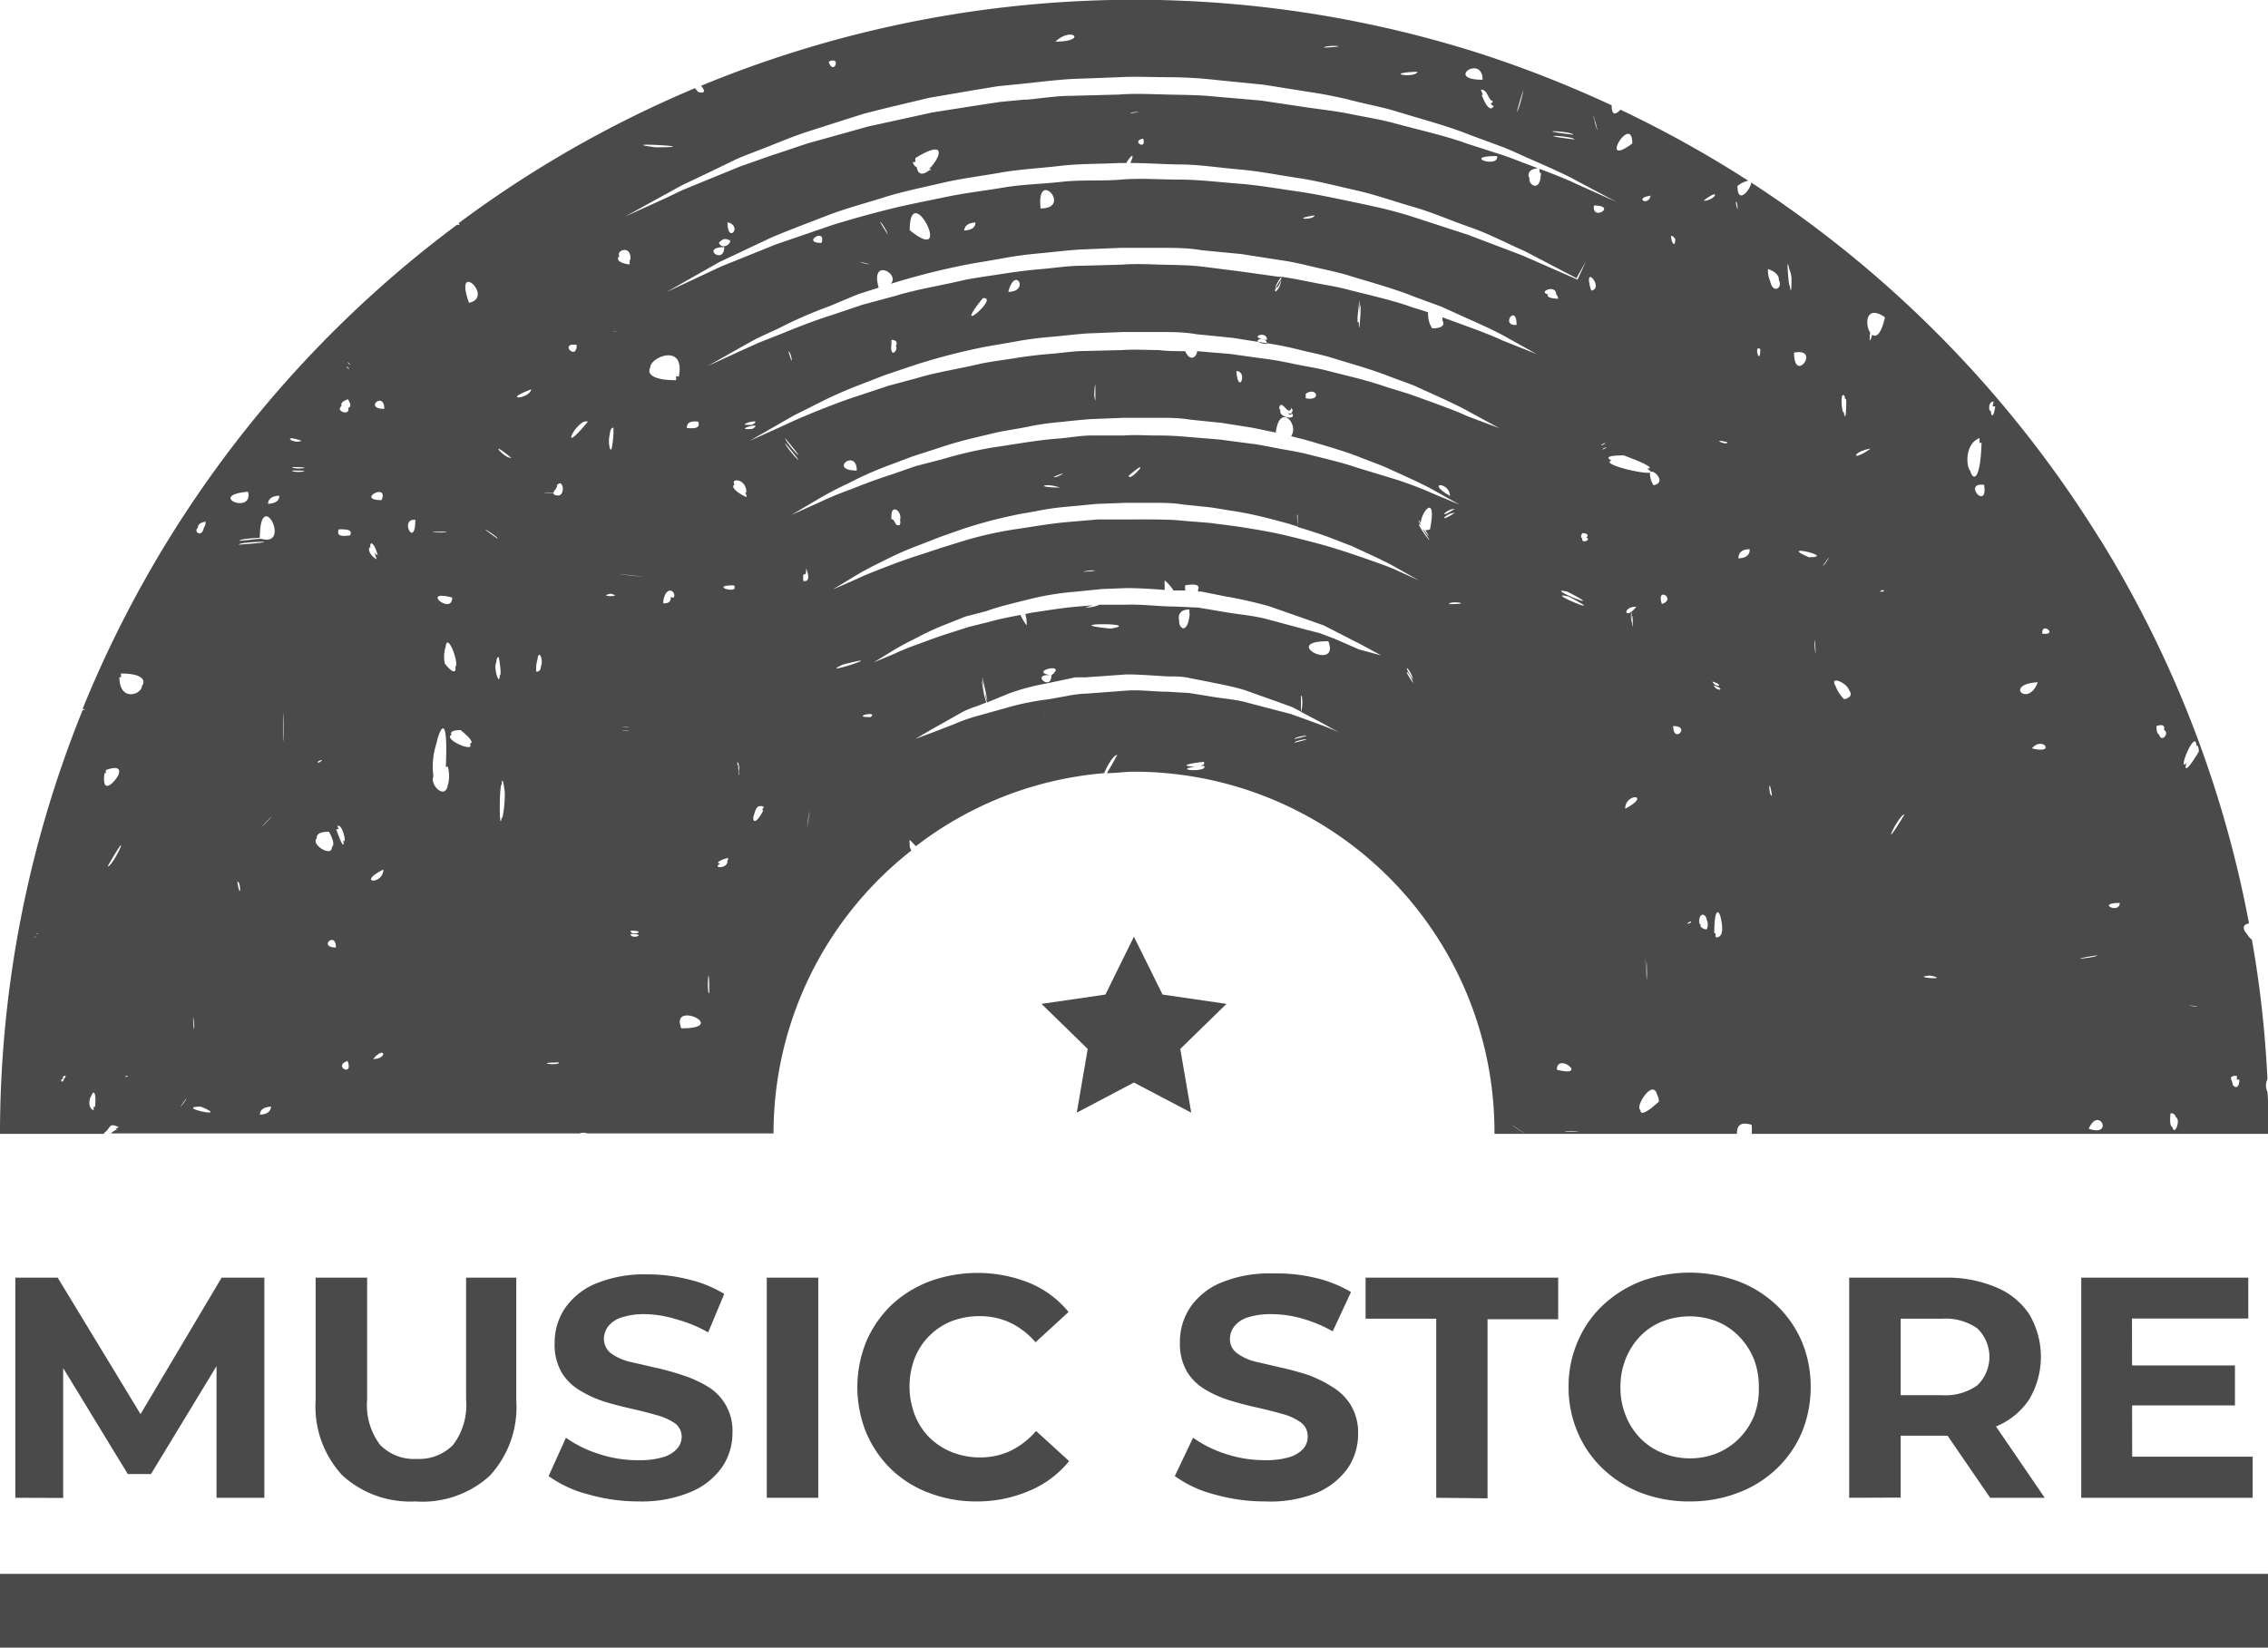<svg xmlns="http://www.w3.org/2000/svg" viewBox="0 0 124.23 90.27"><defs><style>.cls-1{fill:#4a4a4a;}</style></defs><g id="Capa_2" data-name="Capa 2"><g id="Texture"><path class="cls-1" d="M.84,82.06V70H3.16L8.32,78.5H7.09L12.14,70h2.34V82.06H11.86l0-8.07h.52L8.27,80.76H7L2.88,74h.58v8.07Z"/><path class="cls-1" d="M22.75,82.26a5.51,5.51,0,0,1-4-1.43,5.53,5.53,0,0,1-1.46-4.11V70h2.82v6.68a3.6,3.6,0,0,0,.71,2.48,2.58,2.58,0,0,0,2,.77,2.6,2.6,0,0,0,2-.77,3.6,3.6,0,0,0,.71-2.48V70h2.75v6.75a5.53,5.53,0,0,1-1.46,4.11A5.48,5.48,0,0,1,22.75,82.26Z"/><path class="cls-1" d="M35,82.26a9.9,9.9,0,0,1-2.79-.39,6.39,6.39,0,0,1-2.16-1l.95-2.1a6.44,6.44,0,0,0,1.84.9A6.7,6.7,0,0,0,35,80a4.46,4.46,0,0,0,1.34-.17,1.69,1.69,0,0,0,.75-.46,1,1,0,0,0,.25-.67A.93.93,0,0,0,37,78a3.23,3.23,0,0,0-1-.46c-.42-.12-.88-.24-1.37-.35s-1-.24-1.5-.39a6.2,6.2,0,0,1-1.38-.63,2.87,2.87,0,0,1-1-1,3.05,3.05,0,0,1-.37-1.58,3.39,3.39,0,0,1,.55-1.89,3.84,3.84,0,0,1,1.69-1.37,7,7,0,0,1,2.85-.51,9.14,9.14,0,0,1,2.26.28,6.68,6.68,0,0,1,1.94.79l-.88,2.11a7.21,7.21,0,0,0-1.68-.7A6.14,6.14,0,0,0,35.38,72a4,4,0,0,0-1.33.18,1.53,1.53,0,0,0-.74.49,1.17,1.17,0,0,0-.23.69,1,1,0,0,0,.38.78,2.9,2.9,0,0,0,1,.46l1.39.32a15.07,15.07,0,0,1,1.5.41,6.55,6.55,0,0,1,1.37.61,2.81,2.81,0,0,1,1.4,2.57,3.31,3.31,0,0,1-.56,1.86,3.93,3.93,0,0,1-1.7,1.36A6.9,6.9,0,0,1,35,82.26Z"/><path class="cls-1" d="M42,82.06V70h2.82V82.06Z"/><path class="cls-1" d="M53.51,82.26a7.15,7.15,0,0,1-2.6-.46,6,6,0,0,1-2.09-1.3,6.11,6.11,0,0,1-1.37-2,6.65,6.65,0,0,1,0-5,6.13,6.13,0,0,1,1.38-2,6.29,6.29,0,0,1,2.1-1.3,7.65,7.65,0,0,1,5.46.09,5.47,5.47,0,0,1,2.14,1.59l-1.81,1.66a4.22,4.22,0,0,0-1.38-1.07,3.88,3.88,0,0,0-1.67-.36,4.16,4.16,0,0,0-1.56.28,3.62,3.62,0,0,0-2,2,4.39,4.39,0,0,0,0,3.14,3.69,3.69,0,0,0,.8,1.23,3.79,3.79,0,0,0,1.23.8,4.16,4.16,0,0,0,1.56.29,3.89,3.89,0,0,0,1.67-.37,4.4,4.4,0,0,0,1.38-1.08l1.81,1.65a5.52,5.52,0,0,1-2.14,1.61A7.18,7.18,0,0,1,53.51,82.26Z"/><path class="cls-1" d="M69.3,82.26a10,10,0,0,1-2.8-.39,6.42,6.42,0,0,1-2.15-1l1-2.1a6.51,6.51,0,0,0,1.83.9A6.81,6.81,0,0,0,69.3,80a4.46,4.46,0,0,0,1.34-.17,1.69,1.69,0,0,0,.75-.46,1,1,0,0,0,.24-.67.93.93,0,0,0-.38-.77,3.06,3.06,0,0,0-1-.46c-.42-.12-.88-.24-1.38-.35s-1-.24-1.49-.39A6.08,6.08,0,0,1,66,76.12a2.85,2.85,0,0,1-1-1,3.05,3.05,0,0,1-.37-1.58,3.39,3.39,0,0,1,.55-1.89,3.79,3.79,0,0,1,1.69-1.37,6.9,6.9,0,0,1,2.84-.51A9.09,9.09,0,0,1,72,70a6.75,6.75,0,0,1,2,.79L73,72.94a7.58,7.58,0,0,0-1.68-.7A6.2,6.2,0,0,0,69.68,72a4.09,4.09,0,0,0-1.34.18,1.49,1.49,0,0,0-.73.49,1.11,1.11,0,0,0-.24.69.94.94,0,0,0,.39.78,2.82,2.82,0,0,0,1,.46l1.38.32c.51.11,1,.25,1.51.41A6.79,6.79,0,0,1,73,76a3,3,0,0,1,1,1,2.92,2.92,0,0,1,.39,1.57,3.31,3.31,0,0,1-.56,1.86,4,4,0,0,1-1.71,1.36A6.82,6.82,0,0,1,69.3,82.26Z"/><path class="cls-1" d="M78.67,82.06V72.25H74.8V70H85.35v2.28H81.48v9.81Z"/><path class="cls-1" d="M92.57,82.26a7.34,7.34,0,0,1-2.65-.46,6.28,6.28,0,0,1-2.11-1.32,5.87,5.87,0,0,1-1.39-2,6.19,6.19,0,0,1-.5-2.49,6.12,6.12,0,0,1,.5-2.49,5.87,5.87,0,0,1,1.39-2,6.48,6.48,0,0,1,2.1-1.31,7.73,7.73,0,0,1,5.28,0,6.29,6.29,0,0,1,2.1,1.3,6,6,0,0,1,1.4,2,6.37,6.37,0,0,1,.49,2.5,6.44,6.44,0,0,1-.49,2.5,5.94,5.94,0,0,1-1.4,2,6.13,6.13,0,0,1-2.1,1.3A7.22,7.22,0,0,1,92.57,82.26Zm0-2.36a3.89,3.89,0,0,0,1.5-.29,3.64,3.64,0,0,0,1.2-.81,3.82,3.82,0,0,0,.81-1.23A4.05,4.05,0,0,0,96.34,76a4.13,4.13,0,0,0-.28-1.56,3.93,3.93,0,0,0-.81-1.23,3.64,3.64,0,0,0-1.2-.81,4.16,4.16,0,0,0-3,0,3.48,3.48,0,0,0-1.21.81,3.87,3.87,0,0,0-.79,1.23A4.13,4.13,0,0,0,88.76,76a4.05,4.05,0,0,0,.29,1.56,3.76,3.76,0,0,0,.79,1.23,3.48,3.48,0,0,0,1.21.81A3.89,3.89,0,0,0,92.55,79.9Z"/><path class="cls-1" d="M101.29,82.06V70h5.24a6.87,6.87,0,0,1,2.81.53A4,4,0,0,1,111.15,72a4.58,4.58,0,0,1,0,4.67,4,4,0,0,1-1.81,1.48,7.05,7.05,0,0,1-2.81.51h-3.7l1.28-1.21v4.6Zm2.82-4.29-1.28-1.33h3.55a3,3,0,0,0,1.94-.55,2.17,2.17,0,0,0,0-3.1,3,3,0,0,0-1.94-.54h-3.55l1.28-1.33Zm4.9,4.29L106,77.67h3l3,4.39Z"/><path class="cls-1" d="M116.79,79.81h6.6v2.25H114V70h9.15v2.24h-6.37Zm-.2-5h5.83V77h-5.83Z"/><polygon class="cls-1" points="62.11 59.31 65.25 60.96 64.65 57.47 67.18 55 63.68 54.49 62.11 51.32 60.55 54.49 57.05 55 59.58 57.47 58.98 60.96 62.11 59.31"/><rect class="cls-1" y="86.23" width="124.23" height="4.05"/><path class="cls-1" d="M5.7,62.12l0,0,0-.05c.38-.25.24-.6.81-.31a.65.65,0,0,0-.19.11l.11,0a1.18,1.18,0,0,0-.36.23H31.73a.09.09,0,0,0,0,0c.27-.09.41,0,.49,0H42.37a19.68,19.68,0,0,1,7.55-15.5.57.57,0,0,1-.09-.37l0,0a.57.57,0,0,1,0-.22l.34.35a19.54,19.54,0,0,1,10.31-4c.15-.36.5-1,.72-1-.26.48-.44.78-.57,1,.49,0,1-.08,1.48-.08A19.75,19.75,0,0,1,81.86,62.12H95.14c0-.37.12-.71.81-.49a3.48,3.48,0,0,1,0,.49h28.31c0-.77,0-1.54-.06-2.3a.78.78,0,0,1,0-.69,60.11,60.11,0,0,0-.85-7.64,1.28,1.28,0,0,1-.29-.34c-.2-.23-.26-.49.13-.56a61.67,61.67,0,0,0-8.13-21l-.07-.1A62.46,62.46,0,0,0,95.92,10c0,.34-.75,1.29-.75.19a1.42,1.42,0,0,1,.59-.29,62.08,62.08,0,0,0-7-3.89c-.21.21-.44.39-.48-.13a.66.66,0,0,1,0-.11A63.82,63.82,0,0,0,81,2.91h0A62.22,62.22,0,0,0,38.4,4.7c.2.23.28.45-.16.34l-.17-.21a61.5,61.5,0,0,0-12.94,7.39.41.41,0,0,0,.05.09.32.32,0,0,1-.14,0A62.27,62.27,0,0,0,4.52,38.85c.14,0,.19,0,0,.07A61.92,61.92,0,0,0,0,62.12ZM97.06,43.6c-.2,0-.18-1.24,0,0Zm2.33-8.27c0-1,.13,1.41,0,0Zm3.71-3c.37.06-.39.17,0,0Zm17.2,22.83c-1-.18.29,0,0,0Zm2.22,3.81a.82.82,0,0,1,0,.18l.14,0c0,.59-.35.42-.37.22S122,58.94,122.52,58.94Zm-2.21-18.13c.07,0,.13.07.13.34-.71,1.18-.8,1-.67.62C119.24,42.37,120.22,39.94,120.31,40.81ZM118.89,61a.23.23,0,0,1,.28.19c.32.17-.08,1.09-.17.56C118.91,61.74,118.83,61.58,118.89,61Zm-.35-21c.32.15-.15.74-.28.23-.08,0-.14-.16-.14-.45C118.48,39.65,118.57,39.79,118.54,39.93Zm-2.43,9.47c0,.63-1.33,0,0,0Zm-1.7,12.37c.56-1.28,1.4.48,0,0Zm.46-9.5c0,.13-2.08.32,0,0Zm-3-17.62c-.07-.7.91.09,0,0ZM111.3,41c.59-.7,1.35.35,0,0Zm.32-3.62c-.53,1.41-1.88.1,0,0ZM109.2,22a2.57,2.57,0,0,1-.06.28.16.16,0,0,1,.15,0c-.11.72-.26.47-.23.23C108.93,22.61,108.87,22,109.2,22Zm-.52,4.56c.22,1.48-1.22-.14,0,0ZM108.43,24c0,.11,0,.19,0,.29l.11-.06c-.06,2.12-.46,2.12-.61,1.59C107.68,25.54,107.62,24.32,108.43,24ZM106.8,56.45c0,.23,0-.11,0,0Zm-1.07-3c1.25.27-1.23.09,0,0Zm-1.41-8.83c-1.48,2.46-.32,0,0,0Zm-1.06-27.28c-.22,1-.5,1.16-.71,1-.16.54-.16.29-.11-.12C102.15,17.82,102.17,16.63,103.26,17.39Zm-.8,7.24c-1.12.8-1,.15,0,0Zm-1.41-2.91v.16s0,0,.08.07c0,1.14-.09,1-.14.67C100.89,22.74,100.76,21.29,101.05,21.72Zm.24,16.15c.14.18.14.39-.27.49a1.87,1.87,0,0,1-.47-.71C100.15,36.94,101.28,37.46,101.29,37.87ZM100,23.75s-.23.91,0,0ZM99.85,31c.68-1,.09,0,0,0Zm-.77-.47c-1.82-.79,1.59,0,0,0Zm-.81-11.21c1.5-.29,0,1.77,0,0ZM98,14.72a1.61,1.61,0,0,1,.13.53c0,.88-.05.73-.1.37C98,15.94,97.81,13.75,98,14.72Zm-.58.6c.28.42-.3.85-.46.08a1.42,1.42,0,0,1-.12-.66C97.3,14.89,97.44,15.13,97.44,15.32Zm-1,3.81c0,1-.39-.3,0,0Zm-.58,11c0,.29-.23.45-.62.46C95.23,30.26,95.43,30.1,95.83,30.09Zm-.62,17.24c1.05-1.17,0,0,0,0Zm-89.33.11c1.5-2.64.32,0,0,0ZM6.93,59c-.3,0,.31-.12,0,0ZM13,48.3c.22,0,.18,1.17,0,0Zm.08-18.46c0-.18,3.13-.23,0,0Zm1.16,31.23c0-.28.22-.42.61-.44C14.82,60.91,14.61,61.06,14.22,61.07Zm.61-16.29c-1.1,1.16,0-.07,0,0Zm1.14-19c1.49,0,.07.17,0,0Zm.12,19.35Zm2.93,13c.34.92-.84.26,0,0Zm1.4-.11c.65-.77.81,0,0,0ZM21,47.64c0,.85-1.52.76,0,0Zm6.48-2.84c-.14.92-.14-1.81,0-1.83,0-.31.09-.32.17.46A6.33,6.33,0,0,1,27.52,44.8Zm.85-9.12c.07.51,0-.07,0,0Zm2.29,22.53c0,.21-1.49,0,0,0Zm0-27.19c.13,0-1.35,0,0,0Zm3.73,9c.47,0-.86.07,0,0Zm0-.2c.47,0-.86.07,0,0Zm.19,11.35c1,0,0,.34,0,0Zm0-.18c1,0,0,.34,0,0Zm0-19.46c-2.12-.23,2.19.2,0,0Zm2.2,1.18c0,.15,0,.35-.41.35a1.09,1.09,0,0,1,.06-.37C36.61,32.05,37.08,32.49,36.89,32.75Zm.29-12.11h0a1,1,0,0,1,0,.23c-1.34,0-1.59-.37-1.41-.7C35.61,19.56,37.56,18.77,37.18,20.64ZM40,13.18c0,.27-.5.49-.62.11C39.55,13.15,39.64,13,40,13.18Zm-.15-1c.86.2,0,1.23,0,0Zm-.18,1.36c0,1-1.32,0,0,0Zm-.29.83L42.28,13c1-.42,2-.79,3-1.18s2.08-.67,3.12-1,2.11-.54,3.17-.79,2.15-.38,3.22-.57,2.18-.24,3.26-.37,2.17-.1,3.25-.16h.39c.23-.38.51-.65.23,0,.89,0,1.78.07,2.67.08,1.09,0,2.17.18,3.26.27s2.16.31,3.24.47,2.13.44,3.2.68,2.09.61,3.14.91,2,.73,3.07,1.1,2,.88,3,1.31l2.85,1.49.52-.92-.46,1,0,0,0,0L83.4,14l-3-1.14c-1-.32-2.05-.67-3.08-1s-2.08-.56-3.14-.78-2.1-.45-3.16-.6-2.12-.34-3.19-.42-2.14-.22-3.22-.22-2.15-.09-3.21,0-2.17,0-3.23.12S56,10.1,55,10.27s-2.13.3-3.18.52-2.11.42-3.15.68-2.08.55-3.11.87l-3.06,1.05-3,1.21L36.51,16ZM51,9.32h-.09c-.3.25-.62.31-.69-.15A.41.41,0,0,1,50,8.88h.14a1.8,1.8,0,0,1,0-.22c1.8-1.1,1.35,0,.76.59C51,9.28,51,9.3,51,9.32Zm11-3.12c-.44,0,1-.17,0,0Zm.62,1.4c.2.68-.71.11,0,0ZM82,8.55c.14.7-2,0,0,0Zm3.86,23.87c2.51,1.29-1.51-.36,0,0ZM83.07,17.8c-.92.08,0-1.21,0,0ZM72,11.8c0,.27-1.4.22,0,0Zm-15-.38c-.26-2.26,1.78,0,0,0Zm-3.57.77c0,.28-.22.42-.62.44C52.85,12.35,53.06,12.2,53.45,12.19Zm-3.6.42c0-2.88,2.51,2.05,0,0Zm-1.2.24c-.88-1.35-.1-.4,0,0Zm-1,1.63c-.26,0-1-.28,0,0Zm-2.63-1.17c-1.15,0,.28-.88,0,0ZM37.62,23.45c0-.31.21-.39.62-.35C38.39,23.49,38,23.48,37.62,23.45Zm-.3,32.89c-.64-1.59,2.7,0,0,0Zm1.53-1.91c-.17,0,0-2.19,0,0Zm1-7.25c0,.44-.89.39-.39.14-.19,0-.24-.14.42-.32a.24.24,0,0,1-.07.2Zm.35-15.11c.35.54-1.45,0,0,0Zm.19,9.85,0,.07c0-.07,0-.15,0-.26a.63.63,0,0,1,.07.53C40.54,42.52,40.44,42.66,40.44,41.92Zm.46-14.7c-.73-.36-.77-.61-.61-.67-.27-.37.66-.35.64.44l-.06,0A.72.72,0,0,1,40.9,27.22Zm.35-3.72c-1.2.09.77-.45,0,0Zm0-.23c-1.21.09.77-.45,0,0Zm.61,21.13c-.45.87-.62.58-.52.27s.16-.62.54-.47c0,.07-.06.12-.09.18ZM43,24.27c1.59,1.89.08.34,0,0ZM43,24c1.59,1.9.08.34,0,0ZM44,31.83c-.05-.74.16,0,.16-.7C44.35,31.65,44.3,31.88,44,31.83Zm.21,13.49c.32-1.81,0,.14,0,0Zm0-.19c.32-1.82,0,.14,0,0Zm-.86-16.92,1.41-.83a16.55,16.55,0,0,1,1.67-.88,19.1,19.1,0,0,1,2.24-1L50,25l1.43-.46c1-.35,2-.57,3.14-.84.55-.12,1.12-.2,1.69-.31A14.18,14.18,0,0,1,58,23.13c.59-.06,1.19-.13,1.79-.17l1.79-.07c.58,0,1.22,0,1.81,0s1.2,0,1.79.1l1.75.18,1.7.27,1.25.26c.21-1.68,1.3-.45.84.2.36.09.73.18,1.07.28,1,.3,1.93.56,2.77.9l1.2.46,1.06.48c.67.31,1.24.57,1.7.83l1.43.8-1.51-.63c-.48-.22-1.07-.44-1.75-.68L75.58,26l-1.22-.37c-.84-.29-1.78-.5-2.76-.75-.49-.13-1-.2-1.53-.3s-1.06-.22-1.61-.28l-1.66-.22-1.72-.14a17,17,0,0,0-1.75-.08c-.6,0-1.15-.05-1.75,0l-1.79,0c-.58,0-1.16.11-1.73.16-1.15.08-2.28.29-3.37.45s-2.14.41-3.11.7l-1.43.37L48.83,26c-.85.27-1.6.56-2.28.83a18.7,18.7,0,0,0-1.73.72Zm3.58-2.43c-1.6,0,0-1.25,0,0ZM60,21.38c0,.09,0,.27,0,.57,0,0-.06-.16-.06-.34S60,20.67,60,21.38Zm7.72-1.05c.65,0,.12,1.4,0,0Zm2.41,2.24a.51.51,0,0,1,0-.1.22.22,0,0,1-.06-.13c.11-.55.54.55.66,0,.1.13.09.22,0,.26C71.11,23.05,70.15,22.89,70.13,22.57Zm1.39-.75v-.24C72.1,21.15,72.43,22,71.52,21.82Zm7.9,5.35c-1.39-.81,0-.76,0,0ZM61.83,26.06c1.44-1.24,0,.44,0,0Zm-3.93.06c-.71.16,1-.46,0,0Zm.15.59c-1.46,0-.79-.28,0,0Zm-8.76,2.05c-.31.11-.23-.31-.46-.31a.62.62,0,0,1,0-.21h0c0-.63.6-.25.47.26A.43.43,0,0,1,49.29,28.76Zm-3.12,7.65c2.88-.74-1.59.73,0,0Zm1.51,2.88c-1.17,0,.5-.38,0,0Zm9.29.23c-1.42,1.12,0,0,0,0Zm.25-.47c0-.21,0-.44,0-.43,0,.16,0,.29,0,.39C57.25,40,57.23,39.43,57.22,39.05ZM65.46,42c-.47,0-.94-.1.47-.26.08.1,0,.18-.19.22l.21,0C66.23,42.32,64.14,42.21,65.46,42Zm5.44-1.31c0-.14,1.49-.35,0,0Zm0-.2c0-.14,1.49-.35,0,0Zm1.6-.72-1.12-.41-.7-.25-.78-.2-1.75-.46c-.62-.15-1.31-.19-2-.32l-1-.16L64,37.9c-.72,0-1.5-.11-2.2-.07L59.53,38a6.26,6.26,0,0,0-1.08.13l-1,.18a14.63,14.63,0,0,0-2,.38l-1.75.49a9.77,9.77,0,0,0-1.45.5l-1.11.43-1,.37.91-.53,1.05-.59.65-.37a5.72,5.72,0,0,1,.76-.3l.51-.2-.11-.4c-.21-1.14-.13-.83,0-.35-.39-2.08.45,1.81.06.26,0,.2.07.38.09.49L55.25,38a11.92,11.92,0,0,1,2-.54l1.09-.23.56-.12.56,0,2.25-.16c.82,0,1.56.08,2.33.11.38,0,.75,0,1.12.09l1.08.21c.71.15,1.4.27,2,.47l1.77.63.77.28.48.25c0-.1,0-.36,0-.88.11,0,.09.74,0,.89l.15.08,1.06.56.91.51S73.1,40,72.47,39.76ZM57.59,37c0,.93-1.2-.14,0,0C56.23,36.8,58.54,36.24,57.59,37Zm3.25-2.56c-3.13-.31,1.93-.33,0,0Zm4.33-.84c-.12,1.25-.63.81-.58.39-.07-.24,0-.6.56-.6l0,.21Zm7.59,1.53c.65,1.71-2.7,0,0,0Zm1.68.45L73.11,35l-.82-.31-.93-.24-2.08-.56c-.75-.18-1.56-.24-2.38-.39l-1.25-.21-1.3-.06c-.87,0-1.77-.13-2.64-.1l-1.36,0h-.12a1.72,1.72,0,0,1-.79.15l.43-.12-.82.07c-.87.07-1.72.22-2.55.34l-.34.07a1.42,1.42,0,0,1,.07.42l0-.05a1.07,1.07,0,0,1,0,.25,4,4,0,0,1-.34-.57c-.6.12-1.19.23-1.74.39l-1.09.27-1,.32c-.65.2-1.22.42-1.74.61a13,13,0,0,0-1.31.53l-1.15.48,1.06-.65c.34-.21.77-.44,1.26-.68a14.42,14.42,0,0,1,1.7-.78l1-.4L54,33.49c.74-.27,1.55-.45,2.38-.66s1.71-.35,2.62-.42l1.37-.14,1.35-.05c.7,0,1.39.05,2.08.1a.86.86,0,0,1,0-.23.93.93,0,0,1,0-.29,2.5,2.5,0,0,1,.48.55h.22l.42,0v-.07h0a.68.68,0,0,1,0-.21c.7-.13.8.06.7.24a.14.14,0,0,1,0,.1h.18l1.29.26a23.71,23.71,0,0,1,2.41.54l2.09.73.93.33.78.4,1.27.65,1.09.59ZM59.76,31.25c.88,0-1.27.16,0,0Zm17.65,6.18c-.7-1-.17-.61,0,0Zm0-.2c-.69-1-.17-.62,0,0Zm-.94-6c-.42-.19-.94-.37-1.54-.58s-1.27-.44-2-.66-1.57-.43-2.43-.64-1.8-.36-2.75-.51l-1.47-.19-1.5-.12c-.51-.06-1-.06-1.54-.07s-1,0-1.54,0l-1.57,0-1.52.13c-1,.08-2,.26-2.95.4s-1.88.35-2.74.6L51.6,30l-1.15.38c-.74.23-1.41.48-2,.71s-1.11.43-1.52.63l-1.32.58,1.24-.75c.39-.24.88-.5,1.46-.78a17.63,17.63,0,0,1,2-.89l1.15-.45L52.68,29a25.1,25.1,0,0,1,2.76-.75c.48-.11,1-.18,1.49-.28a15,15,0,0,1,1.54-.21l1.58-.15,1.56-.06c.52,0,1.09,0,1.6,0s1.05,0,1.57.09l1.55.16,1.49.24c1,.17,1.91.42,2.79.66l.47.15a.49.49,0,0,1,0-.12c0-.13-.07-.56,0-.53v.23h0a3.07,3.07,0,0,1,0,.44c.68.21,1.32.41,1.91.64l1.06.41.93.43c.58.27,1.09.51,1.48.74l1.26.71ZM78.33,29a.73.73,0,0,1-.26.05c.35.54.15.3-.07,0,0,0,0,0-.08-.06,1,1.5-.35-.29-.18-.26s.06.08.08.12a.3.3,0,0,1,0-.1c-.09-.14-.14-.24-.1-.24l.1.15C77.86,28,78.72,27,78.33,29Zm1.35-1.12c-1,.66-.47,0,0,0Zm0,.22c-1,.65-.48,0,0,0Zm-.31,5c0-.22,1.48,0,0,0Zm1-10.3c-.53-.25-1.19-.49-1.95-.77l-1.22-.44-1.36-.42c-.94-.33-2-.57-3.1-.85-.55-.15-1.13-.23-1.71-.35s-1.18-.25-1.8-.32l-1.87-.26-1.79-.15c0,.3-.38.63-.65,0-.48,0-1,0-1.45-.06-.67,0-1.3-.05-2,0l-2,.05c-.66,0-1.3.11-1.95.16s-1.28.13-1.91.23-1.26.18-1.87.3c-1.21.29-2.4.46-3.49.79l-1.6.43-1.47.49c-.95.3-1.8.64-2.56.94L43.6,23l-.87.4-1.68.76,1.6-.92.84-.48,1-.5A24.28,24.28,0,0,1,47,21.12l1.47-.57L50.1,20a34,34,0,0,1,3.52-.93c.62-.13,1.26-.22,1.9-.34s1.29-.21,2-.27,1.33-.14,2-.19l2-.08c.66,0,1.37,0,2,0s1.34,0,2,.12l2,.2,1.9.3a17.23,17.23,0,0,1,1.82.37c.59.15,1.18.25,1.73.43,1.11.34,2.16.63,3.1,1l1.35.5,1.19.54c.75.34,1.39.64,1.9.93l1.62.88ZM43.19,19.25c.15,0,.32,1.14,0,0Zm5.64-.4h0a2.11,2.11,0,0,1,0-.23c.32,0,.32.21.24.34C49.23,19.2,48.72,19.69,48.83,18.85Zm5-2.51c1-.13-1.81,2.25,0,0Zm1.4-.35c.38-1.47,1.19,0,0,0Zm14.17,2.63c-1.14-.11,0-.57,0,0Zm0,.23c-1.15-.11,0-.56,0,0Zm.77-3.56c0,.68-.74,1.09,0,0Zm4.19,2.36c0,.12,0,.08,0-.27.14-1.47.12-.85.08-.26C74.64,15.62,74.44,18.91,74.43,17.65Zm8.49,44c1.49,1-.06,0,0,0Zm-.56-43c-.59-.28-1.32-.55-2.17-.86l-1.12-.41a.22.22,0,0,1,0,.16c.14.22.07.45-.55.45a1.3,1.3,0,0,1-.22-.66.69.69,0,0,1,0-.22l-.92-.29c-1-.36-2.21-.63-3.43-.94-.61-.17-1.25-.26-1.9-.39s-1.19-.24-1.8-.33c0,.63-.69,1,0,0l-.17,0-2.08-.29L65.8,14.6c-.71-.08-1.44-.08-2.17-.1s-1.44-.06-2.19,0l-2.21.06c-.73,0-1.45.12-2.17.18s-1.42.15-2.12.26-1.39.2-2.07.33c-1.34.32-2.66.52-3.86.89l-1.78.48-1.63.55c-1.05.33-2,.71-2.83,1.05l-1.17.46-1,.45-1.85.85s.65-.36,1.77-1l.94-.52L42.63,18a24.17,24.17,0,0,1,2.79-1.22L47,16.12l1.13-.36c-.48-1.67,1.2-.76.66-.21a40,40,0,0,1,3.89-1c.68-.14,1.38-.24,2.09-.37a21.79,21.79,0,0,1,2.17-.3c.73-.07,1.48-.16,2.22-.21l2.21-.09c.74,0,1.52,0,2.25,0s1.48,0,2.21.13l2.17.21,2.11.33c.69.09,1.36.26,2,.41s1.3.28,1.91.48c1.22.37,2.39.69,3.43,1.11l1.5.55,1.32.6c.83.37,1.54.69,2.11,1l1.79,1Zm2.17,14c.25,0-.13,0,0,0Zm0,.21c.25,0-.14,0,0,0Zm.33-16.73c-.58-.14.45-.58.45,0h0a.29.29,0,0,1,.1.24C84.66,16.34,84.7,16.14,84.91,16.06Zm.49,42.48c0-1,1.79.45,0,0ZM85.71,62c0-.07,1.69,0,0,0Zm.2-29.32c2.51,1.29-1.51-.36,0,0Zm.76-3.2c-.06,0-.11-.09,0-.27.37,0,.32.19.21.25C87.23,29.54,86.56,29.88,86.67,29.43Zm.49-13.56c-.51-1.61.76-.11,0,0Zm.15-4.66c1.31,0-.13.9,0,0Zm.63,13c-.1.16-.46.2,0,0Zm.06.23c-.1.15-.46.19,0,0Zm-.38,6.82s2.29,0,0,0Zm1.4,13c0-.89,1.49-.79,0,0Zm.61-11.07c-.63.81-.82,0,0,0Zm-.19,1.1c-.09-.17,0-1.25,0,0Zm-.06-.2c-.1-.18,0-1.26,0,0Zm.48,26.67c-.34-.12.67-1.76.91-.83a.87.87,0,0,1,.1.37C90.07,61.09,89.83,61.06,89.86,60.8Zm.29-7.6c-.07-2.13.08,1.39,0,0Zm.06.17c-.07-2.12.09,1.39,0,0Zm1.7-10.25c0-.24,0,.36,0,0Zm.06.19c0-.23,0,.36,0,0Zm2,8v-.19h-.07c0-1.38.24-1.29.34-.9S94.46,51.36,94,51.36Zm-.11-13.77c.73.22.22.39,0,0Zm1.32-26.06c-.21-.64,0-.55,0,0Zm-.58,12.73c.09.24-1-.23,0,0Zm-.81,13.12c.73.22.22.39,0,0ZM93.31,11c1-.79.67,0,0,0Zm.17,39.38a.59.59,0,0,1,0,.54.44.44,0,0,1-.33-.16.62.62,0,0,1,0-.13l-.06,0C93,50,93.41,50,93.48,50.36Zm-.91.11c.28,0-.43.28,0,0Zm-.92-10.71c1,0,0,1,0,0Zm.11-26.69c0,.88-.51-.65,0,0Zm-.73,20c-.34-1,.83-.27,0,0Zm-.47-6.53a1.11,1.11,0,0,1-.18-.67c-.34.11-2.75-.47-2.11-.66-.3-.15-.26-.28.67-.28,1.46.54,1.61.72,1.27.73.14.08.2.13.21.17C90.62,25.74,91.3,26.45,90.56,26.59Zm-.15-15.84c-.12.61-.94.13,0,0Zm-1-2.86c-1.93,1.44,0-1.72,0,0Zm-2-1.07c.23.77-.06,0-.07-.21a1.11,1.11,0,0,1-.07-.28C87.49,7,87.47,7,87.42,6.82Zm-1.18.85c-2.57-.31,0-.2,0,0Zm-.06-.26c-2.56-.31,0-.19,0,0ZM83.44,4.92c-.14.89-.68,2.17,0,0Zm-1.66.63a.21.21,0,0,1-.13.12.33.33,0,0,0,.17.14c-.23.43-.56-.33-.66-.62l.07,0a1.77,1.77,0,0,1-.11-.28C81.5,4.9,81.48,5.46,81.78,5.55Zm-.73-2.37c-.78,0,1,0,0,0Zm.16,1.19c-2.11,0,0-1.41,0,0Zm-3.56-.44c-.17.39-2,.07,0,0ZM72.53,2.61c0-.16,1.75-.09,0,0ZM59.81,2.06c1.51-.16,0,0,0,0Zm-2,.22c.92-.86,1.79,0,0,0ZM45.39,3.38c.74-.35.26.82,0,0ZM35.91,8.07c-2.54-.32,3.08,0,0,0Zm.44,2.63c.35-.18.71-.4,1.13-.61l1.37-.65,1.55-.75c.56-.24,1.16-.45,1.78-.7s1.26-.51,1.94-.74l2.12-.68,1.11-.35,1.15-.29,2.39-.57,2.51-.43,1.28-.21L56,4.59c.87-.09,1.75-.2,2.64-.26l2.66-.1c.89-.05,1.8,0,2.67,0s1.75.05,2.63.15l2.61.26,2.51.4a23.16,23.16,0,0,1,2.4.48c.78.2,1.56.34,2.29.56,1.46.45,2.86.81,4.1,1.31l1.79.66c.57.22,1.08.48,1.58.69,1,.44,1.85.81,2.53,1.19l2.15,1.14-2.23-1c-.56-.27-1.24-.53-2-.82,0,.08,0,.15,0,.21h.07c0,1.13-.7.68-.62.31-.12-.2-.07-.51.46-.55l-.47-.18c-.51-.18-1-.4-1.61-.59l-1.8-.58c-1.24-.45-2.64-.75-4.1-1.15-.73-.19-1.5-.31-2.27-.47S72.38,6,71.56,5.88l-2.48-.37-2.54-.22c-.86-.09-1.74-.09-2.62-.11s-1.75-.07-2.62,0l-2.63.07c-.82,0-1.63.14-2.43.21v0l0,0h-.15l-1.28.12-1.26.19-2.48.39-2.37.52-1.15.25-1.1.31-2.12.59c-.68.21-1.32.45-2,.66l-1.79.63L39,9.75l-1.39.57c-.43.18-.81.38-1.16.54l-2.2,1Zm-1.82,3.54h-.05a.65.65,0,0,1,0,.25c-.68-.09-.71-.34-.55-.46C33.71,13.72,34.61,13.38,34.53,14.24Zm-.77,3.89c.12,0-.51.12,0,0Zm-.16,5.3a4.29,4.29,0,0,1-.06.93c-.08.72-.27-.15-.14-.54C33.41,23.61,33.47,23.43,33.6,23.43Zm-.16,9.1c.82.18-.82.17,0,0ZM32.2,23.1c-1.72,2.1-.58-.23,0,0Zm-.61-4.2c0,.92-1-.16,0,0Zm-.93,6.5c-.09,0,.77,0,0,0ZM30.32,27c0-.12.24-.28.18-.41.37-.45.5.66,0,.55-.14,0-.18-.07-.18-.12l-.44,0C29.64,27,30.15,27,30.32,27Zm-.69,9.48c0,.18-.07.34-.26.31a1.93,1.93,0,0,1,.07-.66C29.52,35.49,29.78,36.21,29.63,36.5ZM29.1,21.33c-.09.54-1.71.64,0,0Zm-.78,14.55c.07.51,0-.06,0,0ZM28,25.08c-.34.08-1.39-1.14,0,0ZM27.32,36c.14.81.11,1,.05,1,0,.66-.37-.44-.18-.71C27.19,36.11,27.23,36,27.32,36Zm-.07-6.49c-1.53-1.07.1-.07,0,0ZM25.69,16.59c-.87-2.42,1.43-.31,0,0ZM25.23,40c.66.54.69.73.5.74.35.55-1.49-.23-1-.48C24.65,40.14,24.74,40,25.23,40Zm-.87-3.67a1.81,1.81,0,0,1,.05-.89c.09-.87.77.93.53,1.1C25,36.85,24.82,36.94,24.36,36.35Zm.41-3.59c0,1-1.8-.48,0,0Zm-.31-3.61c0,.1-1.7,0,0,0Zm-.55,11.57c.24-1,.64-1.51.51,1.31h.11a1.83,1.83,0,0,1,0,1c-.14.84-1,0-.79-.47A4.1,4.1,0,0,1,23.91,40.72ZM22.75,28.48c0,1.64-.9-.09,0,0ZM22.43,60s-2.27,0,0,0ZM21.05,22.4c-1.15,0,0-1,0,0Zm-.15,5c-1.44,0,.42-1,0,0ZM20.3,30c-.09-.29.15-.44.39.42a.59.59,0,0,1-.18-.13,2.79,2.79,0,0,1,.12.35C20.15,30.38,20.15,29.92,20.3,30ZM19.18,20c-.3-.29,0-.11,0,0Zm-.06.24c-.31-.3,0-.12,0,0Zm-.05,1.66c.18.28.14.41,0,.45.14.47-.75.17-.36-.1C18.67,22.12,18.7,22,19.07,21.87ZM18.56,29c.4,0,.77,0,.62.33C18.77,29.39,18.4,29.4,18.56,29Zm-.08,16.26c.29-.18.54,1.1.32.77.06.33,0,.49-.38-.58a.11.11,0,0,1,.14,0Zm-.08,6.65c-1,0,0-.93,0,0Zm-.93-10.13c-.31,0,.5-.31,0,0Zm-.12,4.12c0-.18.13-.33.67-.33.28.51.28.75.16.84C18.19,47,17,46.26,17.35,45.93Zm-1.19-1ZM16,25.59c1.49,0,.06.17,0,0Zm.52-1.44c-.5.21-1.14-.39,0,0Zm-1,16.49c-.05-.33.07-3.34,0,0Zm-.07.2c0-.34.06-3.33,0,0ZM15.3,27.16c0,.28-.23.43-.62.44C14.7,27.32,14.91,27.17,15.3,27.16Zm-1,2.36c-.21,0-.57.06-1.18.11,0-.09.7-.15,1.11-.16C14.25,26.56,16,30,14.31,29.52Zm-.71-2.58c.29,1.3-2.3.2,0,0Zm-2.75,2c0-.11,0-.29.42-.36a.56.56,0,0,1-.1.35C11.06,29.47,10.56,29.14,10.85,28.9Zm-.2,27.22c0,.92-.14-1.31,0,0ZM11,60.63c1.76.72-1.55,0,0,0Zm-.78-.44c-.68,1-.08,0,0,0ZM9.18,40c.26-1.3,0,0,0,0Zm-.08.2c.26-1.3,0,0,0,0Zm-2.48-3.3c1.24,0,1.37.41,1.15.69,0,.46-1.23.89-1.23-.49h.1A1.36,1.36,0,0,1,6.62,36.92Zm-.9,5.46.08,0a1,1,0,0,1,0-.17c.8-.3.82.06.63.37S5.57,43.59,5.72,42.38ZM5,60.05c.08-.28.29-.36.21.59l-.08,0c0,.06,0,.12,0,.19C4.78,60.7,4.9,60.15,5,60.05ZM1.88,51.36c-.13,0,.3-.11,0,0ZM3.6,58.94c-.09.36-.31,0,0,0Zm-.09.16c-.09.36-.31,0,0,0ZM2,51.18c-.12,0,.3-.11,0,0Z"/><path class="cls-1" d="M70.54,22.64c.09.09.18.12.23,0A.43.43,0,0,1,70.54,22.64Z"/></g></g></svg>